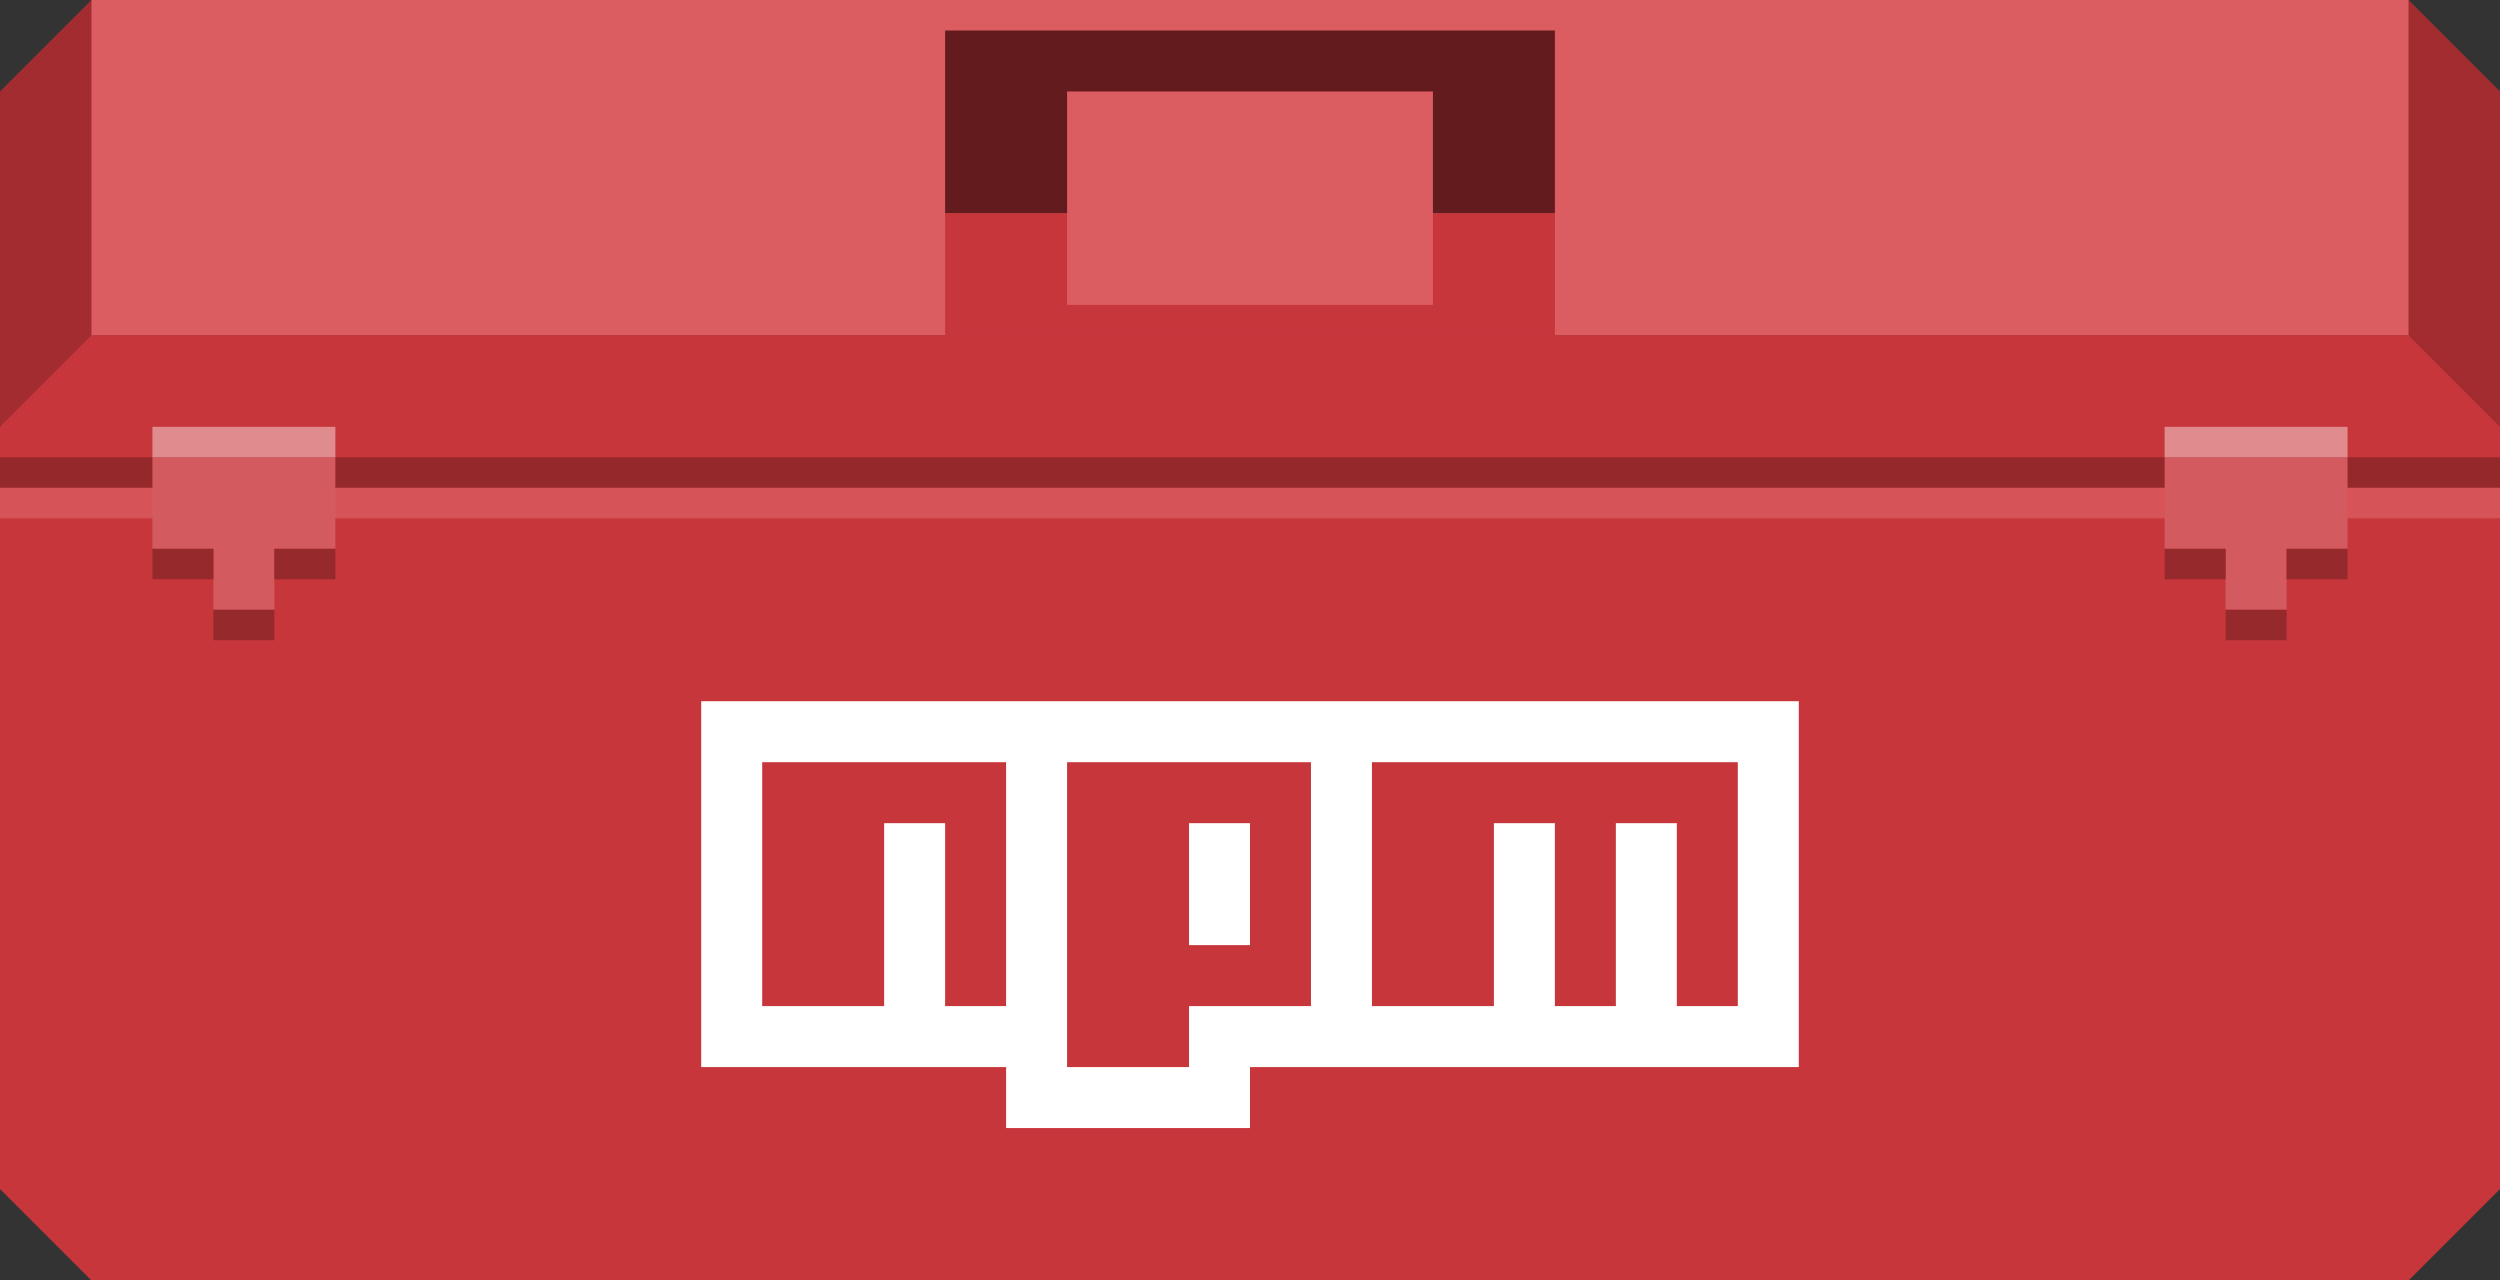 <?xml version="1.0" standalone="no"?><!DOCTYPE svg PUBLIC "-//W3C//DTD SVG 1.1//EN" "http://www.w3.org/Graphics/SVG/1.1/DTD/svg11.dtd"><svg width="100%" height="100%" viewBox="0 0 82 42" version="1.1" xmlns="http://www.w3.org/2000/svg" xmlns:xlink="http://www.w3.org/1999/xlink" xml:space="preserve" style="fill-rule:evenodd;clip-rule:evenodd;stroke-linejoin:round;stroke-miterlimit:1.414;"><rect x="0" y="0" width="82" height="42" fill="#333333" stroke="none"/><clipPath id="_clip1"><rect id="npmkit-logo" x="0" y="0" width="82" height="42"/></clipPath><g clip-path="url(#_clip1)"><g id="box"><path id="box-sides" d="M3,0l76,0l3,3l0,11l-82,0l0,-11l3,-3Z" style="fill:#a22c30;"/><rect id="box-top" x="3" y="0" width="76" height="11" style="fill:#db5c61;"/><path id="box-face" d="M3,11l-3,3l0,25l3,3l76,0l3,-3l0,-25l-3,-3l-76,0Z" style="fill:#c7363a;"/></g><g id="handle"><path id="handle1" d="M31,7l4,0l0,-4l12,0l0,4l4,0l0,-6l-20,0l0,6Z" style="fill:#641b1d;"/><path id="handle-shadow" d="M31,7l4,0l0,3l12,0l0,-3l4,0l0,4l-20,0l0,-4Z" style="fill:#c7363a;"/></g><g id="Line"><rect id="line-dark" x="0" y="15" width="82" height="1" style="fill:#641b1d;fill-opacity:0.5;"/><rect id="lline-light" x="0" y="16" width="82" height="1" style="fill:#db5c61;fill-opacity:0.75;"/></g><g id="lock-left"><path d="M5,15l6,0l0,3l-2,0l0,2l-2,0l0,-2l-2,0l0,-3Z" style="fill:#d35b5f;"/><rect x="5" y="14" width="6" height="1" style="fill:#e08c8f;"/><rect x="5" y="18" width="2" height="1" style="fill:#96292c;"/><rect x="7" y="20" width="2" height="1" style="fill:#96292c;"/><rect x="9" y="18" width="2" height="1" style="fill:#96292c;"/></g><g id="lock-right"><path d="M71,15l6,0l0,3l-2,0l0,2l-2,0l0,-2l-2,0l0,-3Z" style="fill:#d35b5f;"/><rect x="71" y="14" width="6" height="1" style="fill:#e08c8f;"/><rect x="71" y="18" width="2" height="1" style="fill:#96292c;"/><rect x="73" y="20" width="2" height="1" style="fill:#96292c;"/><rect x="75" y="18" width="2" height="1" style="fill:#96292c;"/></g><g id="npm-logo"><path d="M23,23l0,12l10,0l0,2l8,0l0,-2l18,0l0,-12l-36,0Z" style="fill:#fff;"/><g><path d="M25,25l0,8l4,0l0,-6l2,0l0,6l2,0l0,-8l-8,0Z" style="fill:#c7363a;"/><path d="M43,33l-4,0l0,2l-4,0l0,-10l8,0l0,8ZM41,31l0,-4l-2,0l0,4l2,0Z" style="fill:#c7363a;"/><path d="M57,33l0,-8l-12,0l0,8l4,0l0,-6l2,0l0,6l2,0l0,-6l2,0l0,6l2,0Z" style="fill:#c7363a;"/></g></g></g></svg>